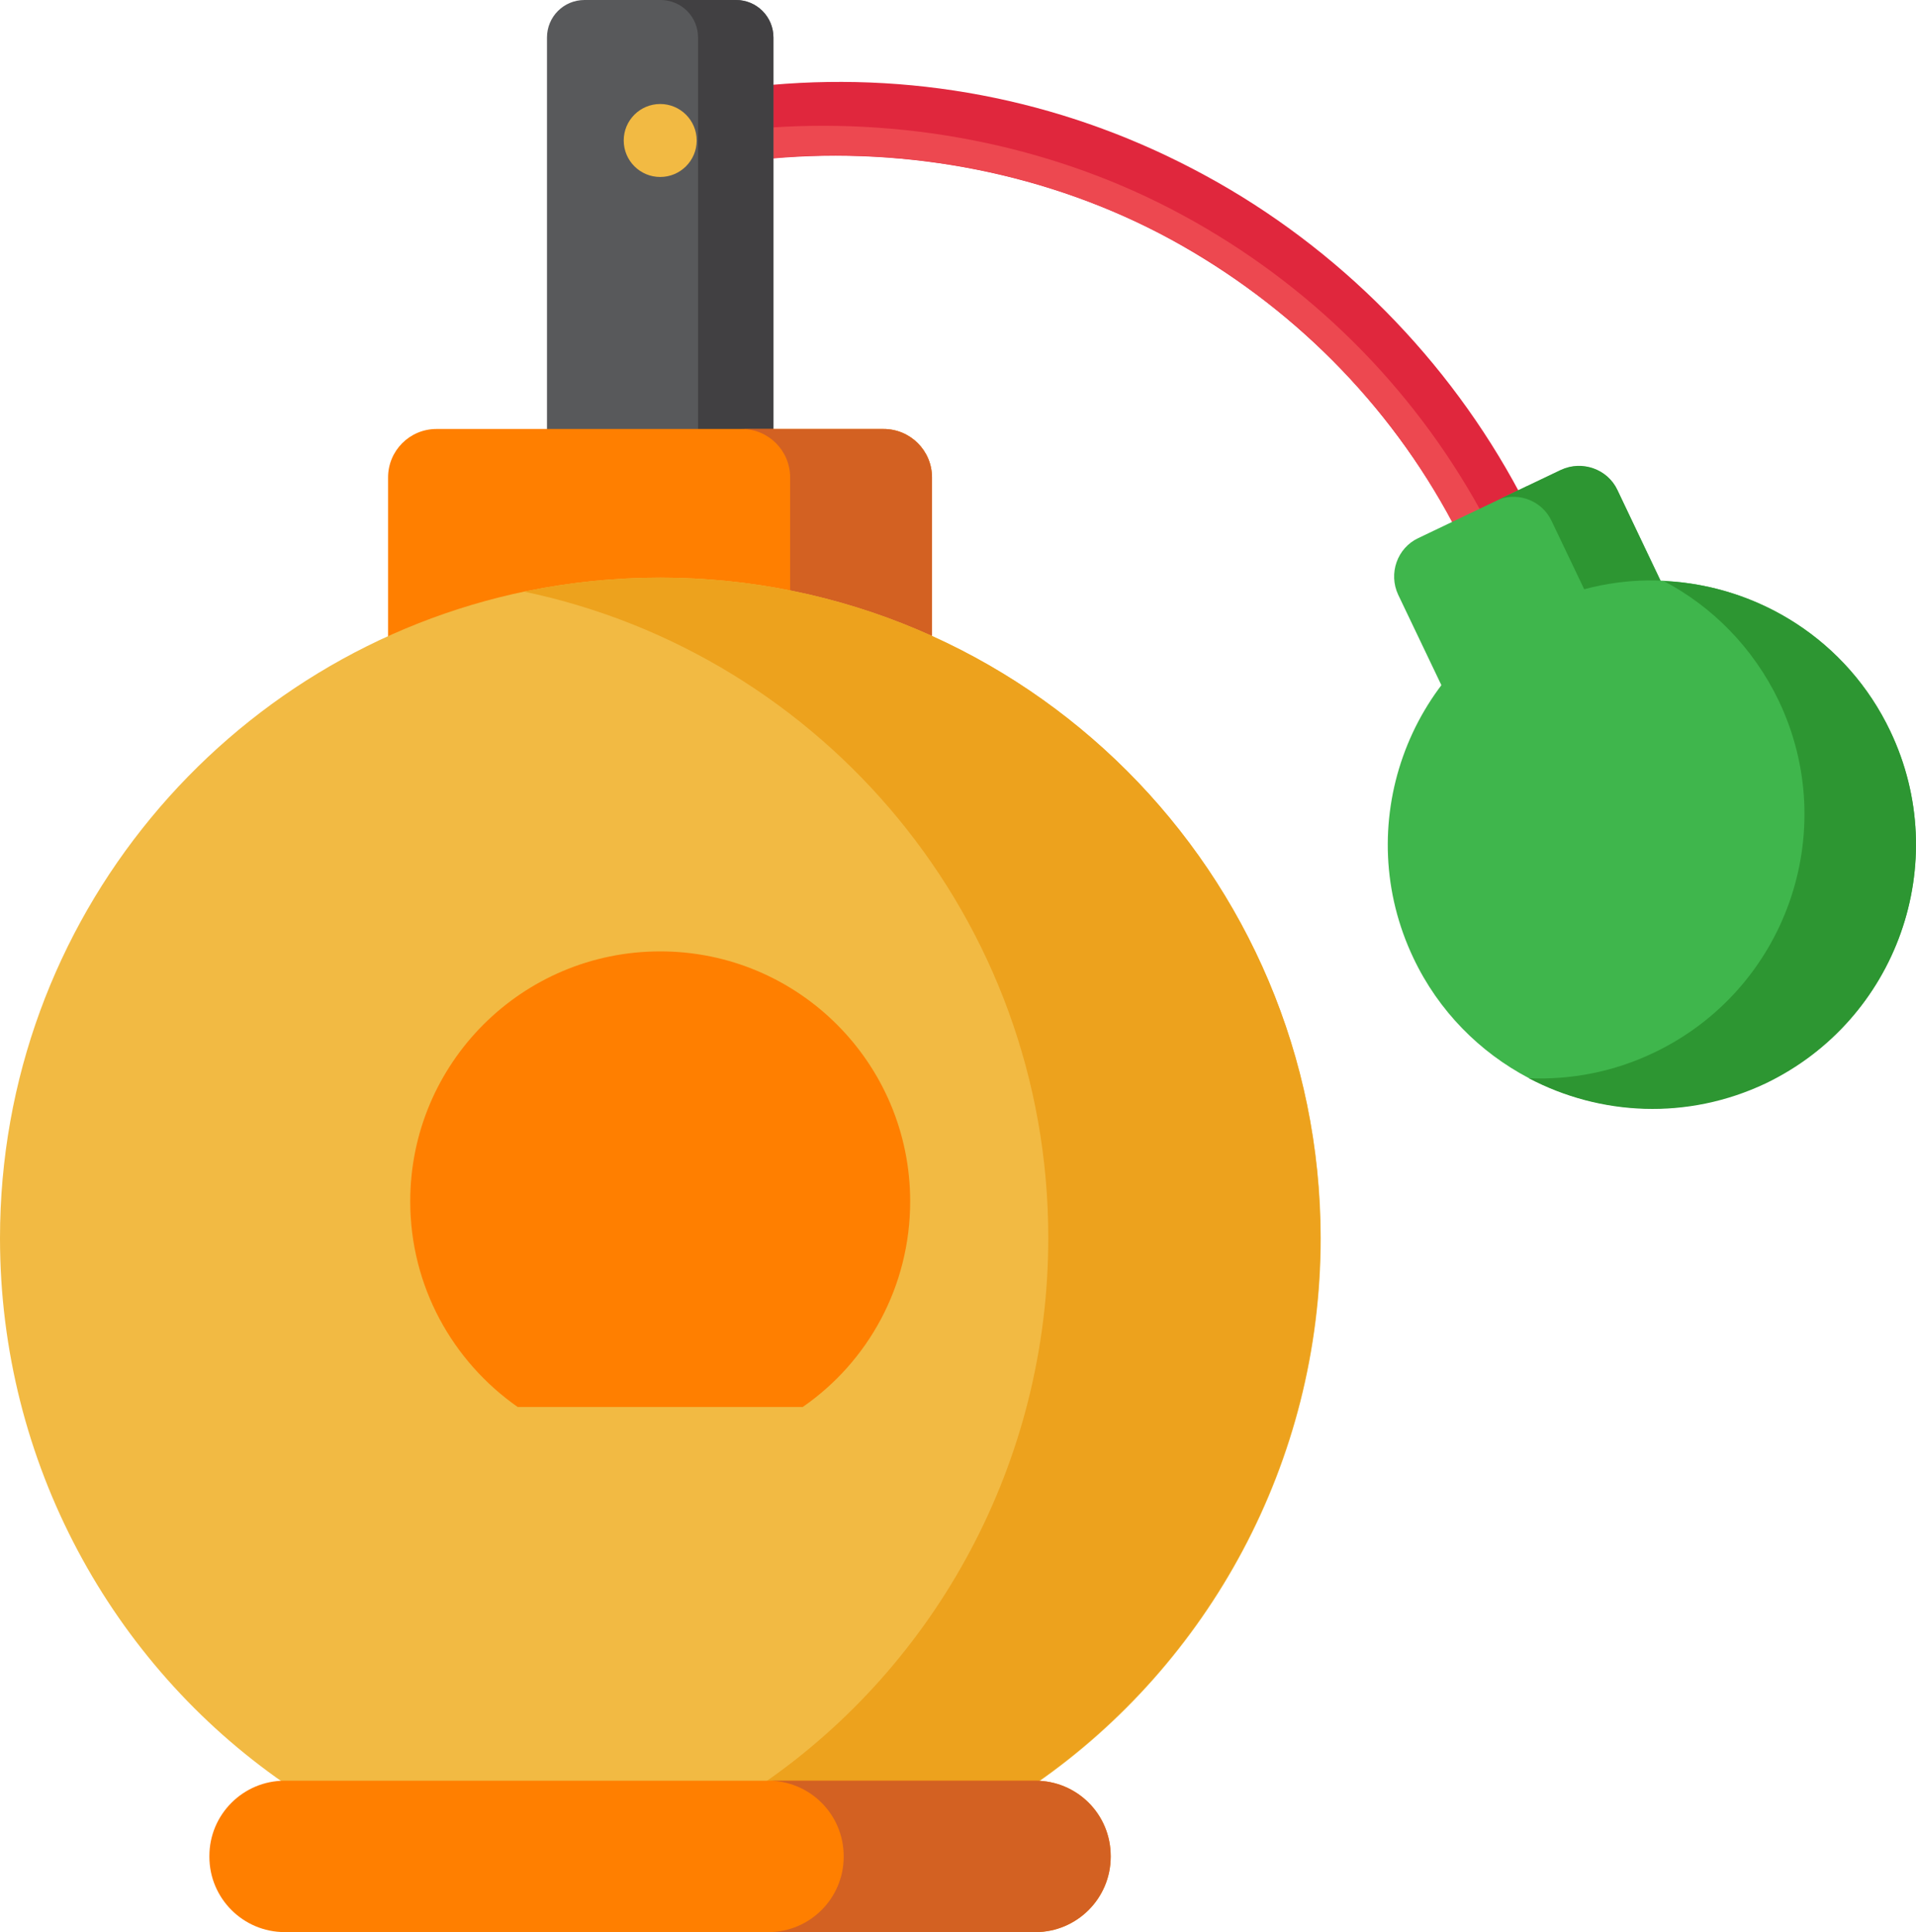 <?xml version="1.0" encoding="UTF-8" standalone="no"?>
<!-- Generator: Adobe Illustrator 17.1.0, SVG Export Plug-In . SVG Version: 6.00 Build 0)  -->

<svg
   xmlns:dc="http://purl.org/dc/elements/1.1/"
   xmlns:cc="http://creativecommons.org/ns#"
   xmlns:rdf="http://www.w3.org/1999/02/22-rdf-syntax-ns#"
   xmlns:svg="http://www.w3.org/2000/svg"
   xmlns="http://www.w3.org/2000/svg"
   xmlns:sodipodi="http://sodipodi.sourceforge.net/DTD/sodipodi-0.dtd"
   xmlns:inkscape="http://www.inkscape.org/namespaces/inkscape"
   version="1.1"
   id="Layer_1"
   x="0px"
   y="0px"
   viewBox="0 0 561.85 566.6"
   enable-background="new 0 0 595.3 841.9"
   xml:space="preserve"
   sodipodi:docname="salon.svg"
   width="561.85"
   height="566.6"
   inkscape:version="0.92.1 r"><defs
     id="defs39" /><sodipodi:namedview
     pagecolor="#ffffff"
     bordercolor="#666666"
     borderopacity="1"
     objecttolerance="10"
     gridtolerance="10"
     guidetolerance="10"
     inkscape:pageopacity="0"
     inkscape:pageshadow="2"
     inkscape:window-width="776"
     inkscape:window-height="480"
     id="namedview37"
     showgrid="false"
     fit-margin-top="0"
     fit-margin-left="0"
     fit-margin-right="0"
     fit-margin-bottom="0"
     inkscape:zoom="0.28031832"
     inkscape:cx="268.84999"
     inkscape:cy="297.64999"
     inkscape:window-x="51"
     inkscape:window-y="27"
     inkscape:window-maximized="0"
     inkscape:current-layer="Layer_1" /><path
     d="M 426.1,153.5 C 407.3,118.2 378.6,89.5 343.3,70.2 307.8,50.9 266.3,42.9 226.2,46.5 l -15,-8.4 15,-13.2 c 44.3,-3.9 88.1,5.2 127.3,26.6 39,21.2 71.3,54 92.1,93 l -5.8,13.1 z"
     id="path2"
     inkscape:connector-curvature="0"
     style="fill:#e0273d" /><path
     d="M 347,63.2 C 310.3,43.2 267.6,34.6 226.1,37.4 v 9 c 40.1,-3.5 81.6,4.4 117.1,23.7 35.3,19.2 64,48 82.8,83.3 l 8.1,-3.8 C 414,113.2 384,83.3 347,63.2 Z"
     id="path4"
     inkscape:connector-curvature="0"
     style="fill:#ed4850" /><path
     d="m 490.4,177.5 -16.1,-33.7 c -2.9,-6.2 -10.4,-8.8 -16.6,-5.9 l -9.9,4.7 c 0,0 -0.1,0 -0.1,0 l -31.8,15.2 c -6.2,2.9 -8.8,10.4 -5.9,16.6 l 16.1,33.7 54.3,-25.9 v 0 z"
     id="path6"
     inkscape:connector-curvature="0"
     style="fill:#3fb64c" /><path
     d="m 474.3,143.7 c -2.9,-6.2 -10.4,-8.8 -16.6,-5.9 l -18,8.6 c 5.9,-2.1 12.6,0.6 15.3,6.4 l 16.1,33.7 19.2,-9.1 z"
     id="path8"
     inkscape:connector-curvature="0"
     style="fill:#2d9632" /><path
     d="m 226.8,11 c 0,-6.1 -4.9,-11 -11,-11 h -22.1 v 0 h -22.3 c -6.1,0 -11,4.9 -11,11 v 116 h 47.8 v 0 h 18.6 z"
     id="path10"
     inkscape:connector-curvature="0"
     style="fill:#58595b" /><path
     d="m 215.8,0 h -22.1 c 6.1,0 11,4.9 11,11 v 116 h 22.1 V 11 c 0,-6.1 -4.9,-11 -11,-11 z"
     id="path12"
     inkscape:connector-curvature="0"
     style="fill:#414042" /><path
     d="m 259.1,125.8 h -41.6 v 0 H 128 c -7.9,0 -14.2,6.4 -14.2,14.2 v 58.9 c 0,7.9 6.4,14.2 14.2,14.2 h 98.2 v 0 h 32.9 c 7.9,0 14.2,-6.4 14.2,-14.2 V 140 c 0,-7.9 -6.4,-14.2 -14.2,-14.2 z"
     id="path14"
     inkscape:connector-curvature="0"
     style="fill:#ff7f00" /><path
     d="m 259.1,125.8 h -41.6 c 7.9,0 14.2,6.4 14.2,14.2 v 58.9 c 0,7.9 -6.4,14.2 -14.2,14.2 h 41.6 c 7.9,0 14.2,-6.4 14.2,-14.2 V 140 c 0,-7.9 -6.4,-14.2 -14.2,-14.2 z"
     id="path16"
     inkscape:connector-curvature="0"
     style="fill:#d36122" /><path
     d="m 193.6,169.4 c -13.2,0 -26,1.3 -38.4,3.8 -0.2,0 -0.4,0.1 -0.6,0.1 C 66.4,191.4 0,269.5 0,363.1 0,429 32.9,488 83.3,522.9 h 140.9 16.3 63.5 c 50.3,-35 83.3,-93.9 83.3,-159.8 -0.1,-107 -86.7,-193.7 -193.7,-193.7 z"
     id="path18"
     inkscape:connector-curvature="0"
     style="fill:#f2ba43" /><path
     d="m 193.6,169.4 c -13.7,0 -27,1.4 -39.9,4.1 87.8,18.4 153.7,96.2 153.7,189.5 0,65.9 -32.9,124.9 -83.3,159.8 h 79.8 c 50.3,-35 83.3,-93.9 83.3,-159.8 0,-106.9 -86.6,-193.6 -193.6,-193.6 z"
     id="path20"
     inkscape:connector-curvature="0"
     style="fill:#eda21d" /><g
     id="g26"
     transform="translate(-28.8,-152)"><path
       d="m 180.6,564.6 h 83.6 c 19.1,-13.2 31.5,-35.3 31.5,-60.3 0,-40.5 -32.8,-73.3 -73.3,-73.3 -40.5,0 -73.3,32.8 -73.3,73.3 0,25 12.5,47 31.5,60.3 z"
       id="path22"
       inkscape:connector-curvature="0"
       style="fill:#ff7f00" /><path
       d="M 332.4,674.2 H 112.3 c -12.2,0 -22.1,9.9 -22.1,22.1 v 0.2 c 0,12.2 9.9,22.1 22.1,22.1 h 161.9 58.2 c 12.2,0 22.1,-9.9 22.1,-22.1 v -0.2 c 0,-12.3 -9.9,-22.1 -22.1,-22.1 z"
       id="path24"
       inkscape:connector-curvature="0"
       style="fill:#ff7f00" /></g><path
     d="m 303.6,522.2 h -78.3 c 12.2,0 22.1,9.9 22.1,22.1 v 0.2 c 0,12.2 -9.9,22.1 -22.1,22.1 h 78.3 c 12.2,0 22.1,-9.9 22.1,-22.1 v -0.2 c 0,-12.3 -9.9,-22.1 -22.1,-22.1 z"
     id="path28"
     inkscape:connector-curvature="0"
     style="fill:#d36122" /><circle
     cx="193.6"
     cy="41.2"
     r="10.7"
     id="circle30"
     style="fill:#f2ba43" /><path
     d="m 554.3,214.4 c -12.6,-26.4 -38.1,-42.3 -65.3,-44 -0.4,0 -0.8,-0.1 -1.2,-0.1 -12.3,-0.6 -24.8,1.8 -36.7,7.5 -38.6,18.4 -55,64.6 -36.6,103.2 7.4,15.6 19.5,27.6 33.7,35.1 0.2,0.1 0.3,0.1 0.5,0.2 20.8,10.8 46.2,12.1 69,1.2 38.6,-18.3 55,-64.5 36.6,-103.1 z"
     id="path32"
     inkscape:connector-curvature="0"
     style="fill:#3fb64c" /><path
     d="m 554.3,214.4 c -12.7,-26.7 -38.8,-42.8 -66.4,-44 14.2,7.5 26.2,19.5 33.7,35.1 18.4,38.6 2,84.8 -36.6,103.2 -11.9,5.7 -24.4,8 -36.7,7.5 20.9,11 46.5,12.4 69.5,1.5 38.5,-18.5 54.9,-64.7 36.5,-103.3 z"
     id="path34"
     inkscape:connector-curvature="0"
     style="fill:#2d9632" /></svg>